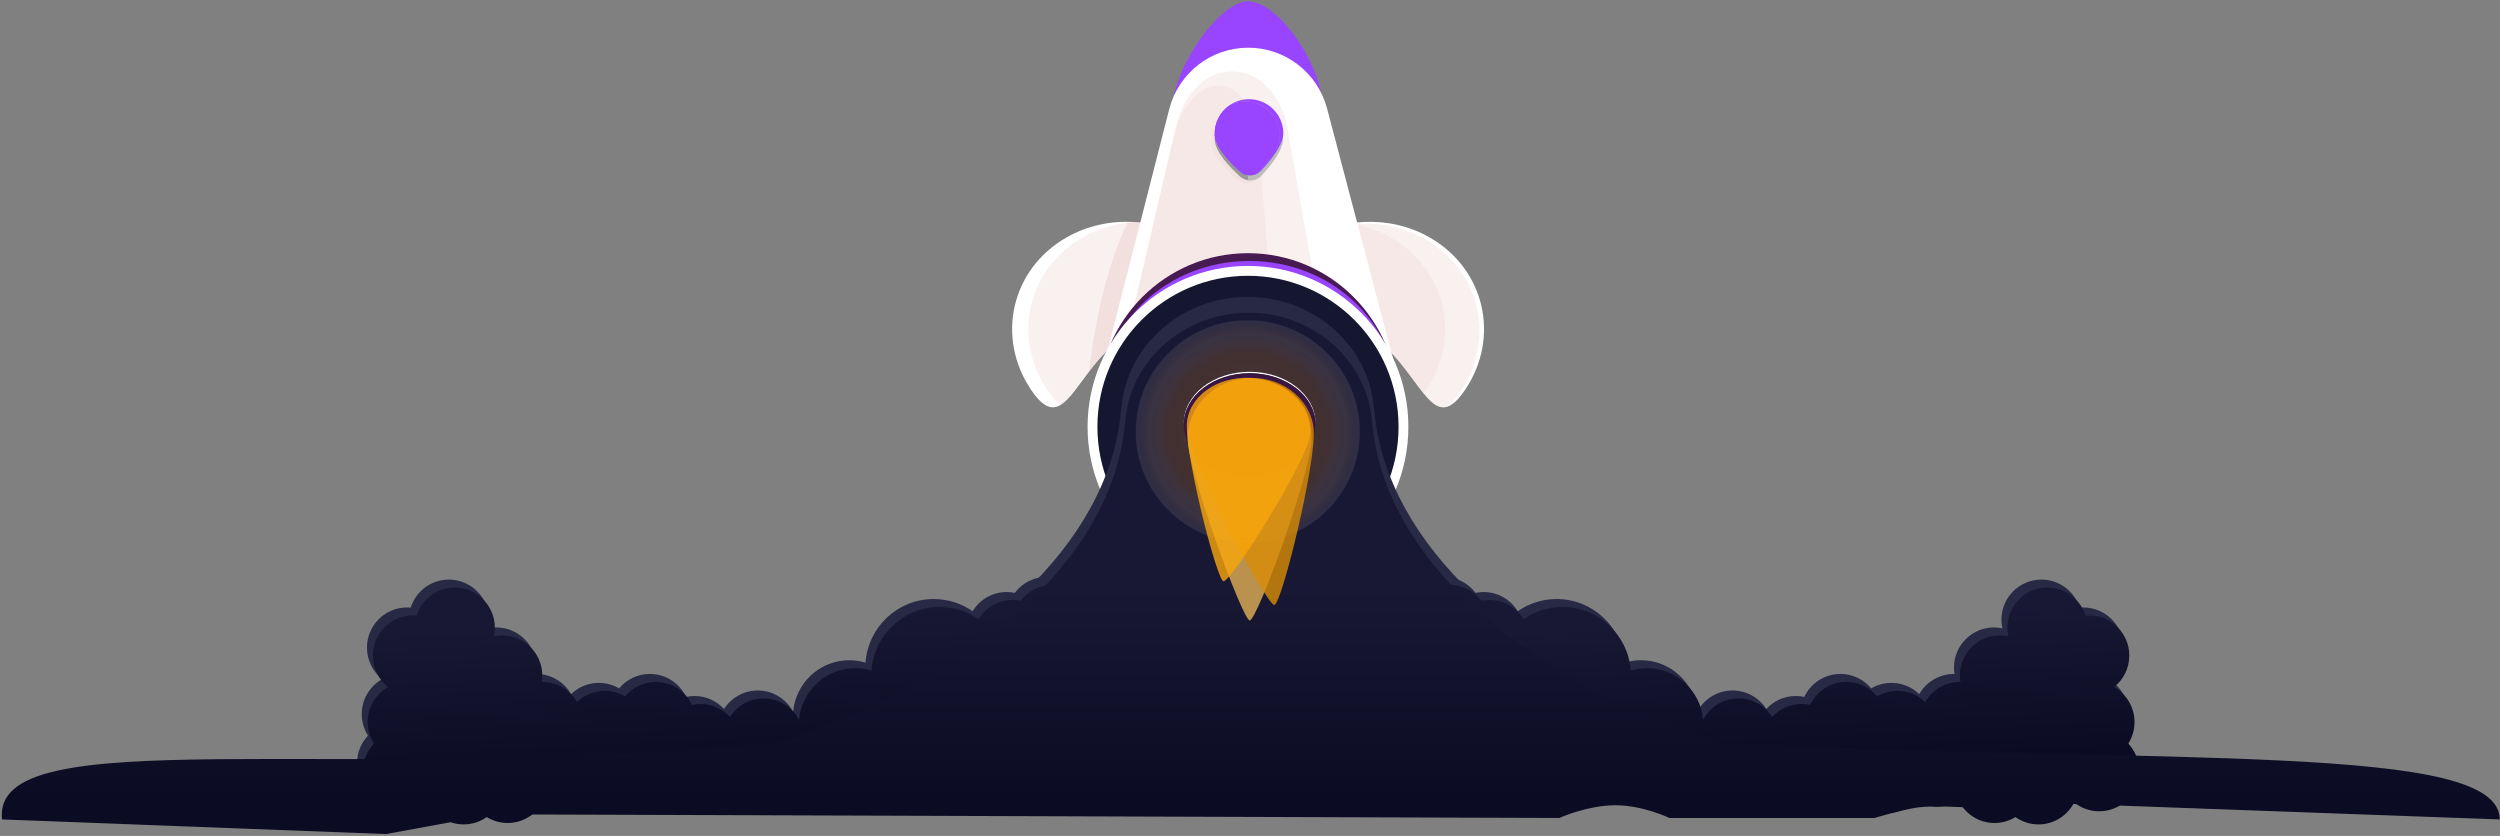 <svg width="1295" height="433" viewBox="0 0 1295 433" fill="none" xmlns="http://www.w3.org/2000/svg">
<rect x="0" y="0" width="1295" height="433" fill="#808080" stroke="none"/>
<g clip-path="url(#clip0_29_4107)">
<path d="M685.671 58.145C685.671 81.097 668.113 99.701 646.454 99.701C646.013 99.701 645.58 99.694 645.146 99.673C624.092 98.948 607.236 80.635 607.236 58.145C607.236 35.654 630.603 2.672 645.222 0.856C645.641 0.801 646.054 0.773 646.454 0.773C662.972 0.773 685.671 35.192 685.671 58.145Z" fill="#9945FF"/>
<path d="M647.018 1.181C646.412 1.036 645.814 0.925 645.222 0.856C636.137 1.982 623.686 15.208 615.551 30.415C620.871 23.719 627.21 17.527 632.688 10.652C636.432 5.827 641.422 2.672 647.018 1.181Z" fill="#9945FF"/>
<path d="M647.018 1.181C641.429 2.672 636.432 5.826 632.688 10.652C627.203 17.527 620.871 23.719 615.551 30.415C610.588 39.686 607.236 49.695 607.236 58.145C607.236 80.635 624.092 98.948 645.146 99.673C666.193 98.948 683.056 80.635 683.056 58.145C683.056 35.654 663.117 5.06 647.018 1.181Z" fill="#9945FF"/>
<path d="M758.978 201.831C755.144 207.54 751.903 210.267 748.916 210.86C747.367 211.171 745.88 210.902 744.421 210.177H744.414C742.102 209.031 739.837 206.753 737.435 203.798C730.346 195.101 722.032 180.59 707.606 172.314C706.532 171.699 705.431 171.12 704.351 170.595L697.22 116.565L697.158 116.109C697.943 115.957 698.734 115.819 699.526 115.688C701.811 115.336 704.123 115.094 706.436 114.984C718.164 114.397 730.092 116.979 740.705 123.081C769.096 139.393 777.272 174.626 758.978 201.831Z" fill="white"/>
<path opacity="0.36" d="M756.652 202.708C753.788 206.967 751.256 209.569 748.915 210.86C747.367 211.171 745.88 210.902 744.421 210.177H744.414C742.102 209.031 739.837 206.753 737.435 203.798C730.346 195.101 722.032 180.59 707.606 172.314C706.532 171.699 705.431 171.12 704.35 170.595L697.22 116.565C699.498 116.213 701.804 115.971 704.109 115.861C715.838 115.274 727.765 117.856 738.378 123.958C766.769 140.27 774.946 175.503 756.652 202.708Z" fill="#EFD8D6"/>
<path opacity="0.36" d="M738.826 201.831C738.358 202.528 737.897 203.184 737.435 203.799C730.346 195.101 722.032 180.591 707.606 172.314C706.532 171.699 705.431 171.12 704.351 170.595L697.158 116.109C697.943 115.957 698.734 115.819 699.526 115.688C706.801 116.841 713.931 119.278 720.552 123.081C748.943 139.393 757.12 174.626 738.826 201.831Z" fill="#EFD8D6"/>
<path d="M595.852 116.109L588.667 170.595C587.58 171.12 586.485 171.699 585.411 172.314C566.78 183.007 558.342 204.095 549.574 209.625C544.99 212.524 540.31 211.164 534.039 201.831C515.745 174.626 523.922 139.393 552.306 123.081C563.208 116.813 575.487 114.259 587.518 115.039C590.319 115.212 593.099 115.571 595.852 116.109Z" fill="white"/>
<path opacity="0.36" d="M560.703 123.081C532.312 139.393 524.135 174.626 542.429 201.831C545.052 205.738 547.399 208.244 549.574 209.625C554.006 206.829 558.349 200.071 563.965 192.678C567.317 166.108 572.575 139.821 583.904 115.378C575.879 116.365 567.992 118.891 560.703 123.074V123.081Z" fill="#EFD8D6"/>
<path opacity="0.79" d="M587.518 115.039C586.313 115.115 585.102 115.233 583.904 115.384C572.582 139.828 567.324 166.108 563.965 192.685C569.471 185.443 576.189 177.608 585.412 172.321C586.485 171.706 587.58 171.126 588.667 170.602L595.853 116.116C593.1 115.578 590.319 115.219 587.518 115.046V115.039Z" fill="#EFD8D6"/>
<path d="M646.584 24.706C627.292 24.706 610.451 37.815 605.66 56.557L570.173 195.467H724.145L687.426 56.239C682.526 37.65 665.759 24.706 646.584 24.706Z" fill="white"/>
<path opacity="0.36" d="M638.972 36.98C625.4 36.58 613.204 48.025 609.342 64.792L580.711 189.04L689.037 192.236L666.874 66.2C663.915 49.371 652.462 37.38 638.972 36.98Z" fill="#EFD8D6"/>
<path opacity="0.36" d="M632.207 44.387C621.766 43.572 611.738 54.617 607.835 71.24L578.921 194.397L662.242 200.927L652.097 74.422C650.742 57.53 642.572 45.201 632.2 44.394L632.207 44.387Z" fill="#EFD8D6"/>
<path d="M646.454 286.483C689.221 286.483 723.89 251.711 723.89 208.817C723.89 165.923 689.221 131.151 646.454 131.151C603.687 131.151 569.017 165.923 569.017 208.817C569.017 251.711 603.687 286.483 646.454 286.483Z" fill="#471B52"/>
<path d="M647.163 276.198C689.181 276.198 723.243 244.63 723.243 205.69C723.243 166.75 689.181 135.182 647.163 135.182C605.144 135.182 571.082 166.75 571.082 205.69C571.082 244.63 605.144 276.198 647.163 276.198Z" fill="#9945FF"/>
<path d="M646.454 304.417C692.342 304.417 729.541 267.108 729.541 221.084C729.541 175.06 692.342 137.75 646.454 137.75C600.566 137.75 563.366 175.06 563.366 221.084C563.366 267.108 600.566 304.417 646.454 304.417Z" fill="white"/>
<path d="M646.454 299.309C689.529 299.309 724.448 264.286 724.448 221.084C724.448 177.881 689.529 142.859 646.454 142.859C603.379 142.859 568.459 177.881 568.459 221.084C568.459 264.286 603.379 299.309 646.454 299.309Z" fill="#151731"/>
<path opacity="0.36" d="M640.342 92.701C634.946 87.786 627.657 80.055 627.409 73.877C627.038 64.026 634.705 55.735 644.513 55.376C654.334 55.004 662.587 62.673 662.958 72.531C663.206 78.709 656.502 86.965 651.492 92.287C648.505 95.448 643.563 95.628 640.342 92.694V92.701Z" fill="#EFD8D6"/>
<path d="M642.255 91.362C636.845 86.419 629.543 78.653 629.24 72.503C628.786 62.687 636.336 54.493 646.075 54.224C655.835 53.941 664.101 61.651 664.548 71.467C664.844 77.625 658.257 85.791 653.329 91.051C650.391 94.171 645.476 94.309 642.255 91.362Z" fill="#DDDDDD"/>
<path d="M653.336 91.051C658.264 85.791 664.858 77.625 664.555 71.467C664.101 61.651 655.842 53.941 646.082 54.224C646.006 54.224 645.931 54.23 645.855 54.237C645.937 67.167 644.368 80.69 646.736 93.426C649.117 93.709 651.574 92.922 653.329 91.058L653.336 91.051Z" fill="#BCBCBC"/>
<path d="M645.855 54.23C636.226 54.617 628.8 62.756 629.247 72.496C629.543 78.647 636.852 86.419 642.262 91.355C643.563 92.542 645.132 93.219 646.743 93.412C644.375 80.683 645.937 67.153 645.862 54.224L645.855 54.23Z" fill="#999999"/>
<path d="M664.72 69.935C664.053 75.92 657.955 83.382 653.309 88.311C652.621 89.036 651.836 89.602 650.989 90.016C651.168 89.864 651.333 89.698 651.499 89.526C656.144 84.597 662.242 77.135 662.91 71.15C662.965 70.68 662.986 70.218 662.965 69.769C662.593 59.919 654.341 52.249 644.52 52.615C641.526 52.726 638.731 53.575 636.302 54.983C639.103 52.85 642.558 51.538 646.33 51.4C656.151 51.034 664.404 58.704 664.775 68.554C664.796 69.003 664.775 69.466 664.72 69.935Z" fill="#9945FF"/>
<path d="M662.91 71.15C662.242 77.135 656.144 84.597 651.499 89.526C651.333 89.698 651.168 89.864 650.989 90.016H650.982C648.14 91.39 644.637 90.975 642.159 88.725C636.887 83.927 629.811 76.438 629.254 70.335C629.24 70.19 629.233 70.045 629.226 69.9C628.999 63.846 631.807 58.379 636.288 54.99C636.295 54.99 636.302 54.983 636.302 54.983C638.731 53.575 641.526 52.726 644.52 52.615C654.341 52.249 662.593 59.919 662.965 69.769C662.986 70.218 662.965 70.68 662.91 71.15Z" fill="#9945FF"/>
<path d="M662.91 71.15C662.242 77.135 656.144 84.597 651.499 89.526C651.333 89.698 651.168 89.864 650.989 90.016H650.982C648.14 91.39 644.637 90.975 642.159 88.725C636.887 83.927 629.811 76.438 629.254 70.335C629.24 70.19 629.233 70.045 629.226 69.9C628.999 63.846 631.807 58.379 636.288 54.99C636.295 54.99 636.302 54.983 636.302 54.983C638.731 53.575 641.526 52.726 644.52 52.615C654.341 52.249 662.593 59.919 662.965 69.769C662.986 70.218 662.965 70.68 662.91 71.15Z" fill="#9945FF"/>
</g>
<path d="M1005.11 405.793H287.473C331.22 400.438 372.101 390.821 408.638 377.754C507.327 342.493 574.341 282.126 580.663 212.832H580.779C582.755 179.91 611.328 153.802 646.293 153.802C681.258 153.802 709.83 179.91 711.807 212.832H711.923C718.245 282.126 785.259 342.493 883.948 377.754C920.484 390.821 961.366 400.438 1005.11 405.793Z" fill="#272945"/>
<path d="M542.223 298.831C535.461 298.831 529.458 302.081 525.672 307.1C524.323 306.821 522.923 306.678 521.49 306.678C514.008 306.678 507.447 310.657 503.804 316.612C498.085 312.633 491.142 310.299 483.654 310.299C464.963 310.299 449.662 324.83 448.346 343.236C445.688 342.436 442.868 342 439.944 342C424.669 342 412.137 353.755 410.84 368.734C407.359 362.155 400.461 357.669 392.519 357.669C385.18 357.669 378.735 361.498 375.053 367.265C371.26 363.124 365.821 360.523 359.772 360.523C358.261 360.523 356.796 360.686 355.376 360.998C352.05 353.963 344.912 349.1 336.633 349.1C330.228 349.1 324.503 352.013 320.698 356.596C317.618 354.782 314.039 353.736 310.208 353.736C304.619 353.736 299.556 355.953 295.828 359.561C292.249 353.313 285.539 349.106 277.837 349.106C277.746 349.106 277.662 349.106 277.578 349.113C277.746 348.04 277.837 346.935 277.837 345.817C277.837 334.335 268.553 325.025 257.103 325.025C255.619 325.025 254.173 325.181 252.779 325.48C253.09 324.043 253.265 322.548 253.265 321.014C253.265 309.532 243.981 300.222 232.532 300.222C223.254 300.222 215.403 306.333 212.752 314.759C212.116 314.701 211.474 314.668 210.82 314.668C199.37 314.668 190.086 323.978 190.086 335.46C190.086 342.072 193.172 347.962 197.97 351.772C191.655 355.335 187.383 362.116 187.383 369.905C187.383 374.007 188.576 377.83 190.618 381.055C187.104 384.78 184.952 389.799 184.952 395.332C184.952 406.814 194.236 416.124 205.685 416.124C210.593 416.124 215.099 414.407 218.651 411.553C222.081 418.295 229.063 422.918 237.129 422.918C241.576 422.918 245.686 421.513 249.064 419.121C252.215 421.058 255.924 422.183 259.891 422.183C268.054 422.183 275.114 417.45 278.492 410.578C281.675 412.574 285.435 413.731 289.461 413.731C293.487 413.731 297.449 412.509 300.684 410.422C304.47 414.518 309.877 417.079 315.887 417.079C319.018 417.079 321.988 416.377 324.646 415.135C327.31 416.384 330.273 417.079 333.405 417.079C343.175 417.079 351.357 410.305 353.555 401.183C355.513 401.801 357.594 402.133 359.753 402.133C367.092 402.133 373.536 398.303 377.218 392.536C381.011 396.678 386.451 399.278 392.499 399.278C402.62 399.278 411.041 392.003 412.863 382.381C417.213 393.082 427.69 400.631 439.931 400.631C453.818 400.631 465.436 390.917 468.405 377.895C473.021 380.106 478.182 381.341 483.634 381.341C502.423 381.341 517.788 366.667 518.968 348.118C519.791 348.216 520.621 348.274 521.47 348.274C528.232 348.274 534.236 345.024 538.022 340.004C539.371 340.284 540.771 340.427 542.204 340.427C553.653 340.427 562.937 331.117 562.937 319.635C562.937 308.154 553.653 298.844 542.204 298.844L542.223 298.831Z" fill="#272945"/>
<path d="M747.774 298.831C754.536 298.831 760.54 302.081 764.326 307.1C765.674 306.821 767.075 306.678 768.507 306.678C775.989 306.678 782.55 310.657 786.194 316.612C791.912 312.633 798.855 310.299 806.344 310.299C825.035 310.299 840.335 324.83 841.651 343.236C844.309 342.436 847.13 342 850.054 342C865.328 342 877.86 353.755 879.157 368.734C882.638 362.155 889.536 357.669 897.478 357.669C904.817 357.669 911.262 361.498 914.944 367.265C918.737 363.124 924.176 360.523 930.225 360.523C931.736 360.523 933.201 360.686 934.621 360.998C937.947 353.963 945.085 349.1 953.364 349.1C959.769 349.1 965.494 352.013 969.3 356.596C972.379 354.782 975.958 353.736 979.79 353.736C985.378 353.736 990.442 355.953 994.169 359.561C997.748 353.313 1004.46 349.106 1012.16 349.106C1012.25 349.106 1012.34 349.106 1012.42 349.113C1012.25 348.04 1012.16 346.935 1012.16 345.817C1012.16 334.335 1021.44 325.025 1032.89 325.025C1034.38 325.025 1035.82 325.181 1037.22 325.48C1036.91 324.043 1036.73 322.548 1036.73 321.014C1036.73 309.532 1046.02 300.222 1057.47 300.222C1066.74 300.222 1074.59 306.333 1077.25 314.759C1077.88 314.701 1078.52 314.668 1079.18 314.668C1090.63 314.668 1099.91 323.978 1099.91 335.46C1099.91 342.072 1096.82 347.962 1092.03 351.772C1098.34 355.335 1102.61 362.116 1102.61 369.905C1102.61 374.007 1101.42 377.83 1099.38 381.055C1102.89 384.78 1105.05 389.799 1105.05 395.332C1105.05 406.814 1095.76 416.124 1084.31 416.124C1079.4 416.124 1074.9 414.407 1071.35 411.553C1067.92 418.295 1060.93 422.918 1052.87 422.918C1048.42 422.918 1044.31 421.513 1040.93 419.121C1037.78 421.058 1034.07 422.183 1030.11 422.183C1021.94 422.183 1014.88 417.45 1011.51 410.578C1008.32 412.574 1004.56 413.731 1000.54 413.731C996.4 413.731 992.549 412.509 989.314 410.422C985.527 414.518 980.12 417.079 974.11 417.079C970.979 417.079 968.01 416.377 965.351 415.135C962.687 416.384 959.724 417.079 956.593 417.079C946.822 417.079 938.641 410.305 936.443 401.183C934.485 401.801 932.404 402.133 930.245 402.133C922.906 402.133 916.461 398.303 912.779 392.536C908.986 396.678 903.547 399.278 897.498 399.278C887.378 399.278 878.956 392.003 877.134 382.381C872.784 393.082 862.307 400.631 850.067 400.631C836.179 400.631 824.561 390.917 821.592 377.895C816.976 380.106 811.815 381.341 806.363 381.341C787.575 381.341 772.209 366.667 771.029 348.118C770.206 348.216 769.376 348.274 768.527 348.274C761.765 348.274 755.761 345.024 751.975 340.004C750.627 340.284 749.226 340.427 747.793 340.427C736.344 340.427 727.06 331.117 727.06 319.635C727.06 308.154 736.344 298.844 747.793 298.844L747.774 298.831Z" fill="#272945"/>
<path d="M545.285 302.953C538.523 302.953 532.519 306.203 528.733 311.222C527.385 310.943 525.984 310.8 524.552 310.8C517.07 310.8 510.509 314.779 506.865 320.734C501.147 316.755 494.203 314.421 486.715 314.421C468.024 314.421 452.724 328.952 451.408 347.358C448.75 346.558 445.929 346.122 443.005 346.122C427.731 346.122 415.199 357.877 413.902 372.856C410.421 366.277 403.522 361.791 395.58 361.791C388.241 361.791 381.797 365.62 378.115 371.387C374.322 367.246 368.883 364.645 362.834 364.645C361.323 364.645 359.858 364.808 358.438 365.12C355.112 358.085 347.974 353.222 339.695 353.222C333.29 353.222 327.565 356.135 323.759 360.718C320.68 358.904 317.101 357.857 313.269 357.857C307.681 357.857 302.617 360.074 298.889 363.683C295.311 357.435 288.601 353.228 280.899 353.228C280.808 353.228 280.723 353.228 280.639 353.235C280.808 352.162 280.899 351.057 280.899 349.939C280.899 338.457 271.615 329.147 260.165 329.147C258.68 329.147 257.235 329.303 255.841 329.602C256.152 328.165 256.327 326.67 256.327 325.136C256.327 313.654 247.043 304.344 235.594 304.344C226.316 304.344 218.465 310.455 215.813 318.881C215.178 318.823 214.536 318.79 213.881 318.79C202.432 318.79 193.148 328.1 193.148 339.582C193.148 346.194 196.234 352.084 201.032 355.894C194.717 359.457 190.444 366.238 190.444 374.027C190.444 378.129 191.637 381.952 193.68 385.177C190.166 388.902 188.013 393.921 188.013 399.454C188.013 410.936 197.297 420.246 208.747 420.246C213.654 420.246 218.16 418.529 221.713 415.675C225.143 422.417 232.125 427.04 240.19 427.04C244.638 427.04 248.748 425.635 252.126 423.243C255.277 425.18 258.985 426.305 262.953 426.305C271.115 426.305 278.176 421.572 281.553 414.7C284.737 416.696 288.497 417.853 292.523 417.853C296.549 417.853 300.51 416.631 303.745 414.544C307.532 418.64 312.939 421.201 318.949 421.201C322.08 421.201 325.049 420.499 327.707 419.257C330.372 420.506 333.335 421.201 336.466 421.201C346.237 421.201 354.418 414.427 356.616 405.305C358.574 405.923 360.655 406.254 362.814 406.254C370.153 406.254 376.598 402.425 380.28 396.658C384.073 400.8 389.512 403.4 395.561 403.4C405.681 403.4 414.103 396.125 415.925 386.503C420.275 397.204 430.752 404.753 442.992 404.753C456.879 404.753 468.497 395.039 471.467 382.017C476.083 384.227 481.243 385.463 486.696 385.463C505.484 385.463 520.85 370.789 522.03 352.24C522.853 352.338 523.683 352.396 524.532 352.396C531.294 352.396 537.298 349.145 541.084 344.126C542.432 344.406 543.833 344.549 545.265 344.549C556.715 344.549 565.999 335.239 565.999 323.757C565.999 312.276 556.715 302.966 545.265 302.966L545.285 302.953Z" fill="url(#paint0_linear_29_4107)"/>
<path d="M750.842 302.953C757.604 302.953 763.608 306.203 767.394 311.222C768.743 310.943 770.143 310.8 771.576 310.8C779.057 310.8 785.618 314.779 789.262 320.734C794.98 316.755 801.924 314.421 809.412 314.421C828.103 314.421 843.404 328.952 844.72 347.358C847.378 346.558 850.198 346.122 853.122 346.122C868.396 346.122 880.928 357.877 882.225 372.856C885.707 366.277 892.605 361.791 900.547 361.791C907.886 361.791 914.33 365.62 918.013 371.387C921.805 367.246 927.245 364.645 933.294 364.645C934.804 364.645 936.269 364.808 937.689 365.12C941.015 358.085 948.153 353.222 956.432 353.222C962.838 353.222 968.562 356.135 972.368 360.718C975.448 358.904 979.026 357.857 982.858 357.857C988.446 357.857 993.51 360.074 997.238 363.683C1000.82 357.435 1007.53 353.228 1015.23 353.228C1015.32 353.228 1015.4 353.228 1015.49 353.235C1015.32 352.162 1015.23 351.057 1015.23 349.939C1015.23 338.457 1024.51 329.147 1035.96 329.147C1037.45 329.147 1038.89 329.303 1040.29 329.602C1039.98 328.165 1039.8 326.67 1039.8 325.136C1039.8 313.654 1049.08 304.344 1060.53 304.344C1069.81 304.344 1077.66 310.455 1080.31 318.881C1080.95 318.823 1081.59 318.79 1082.25 318.79C1093.7 318.79 1102.98 328.1 1102.98 339.582C1102.98 346.194 1099.89 352.084 1095.1 355.894C1101.41 359.457 1105.68 366.238 1105.68 374.027C1105.68 378.129 1104.49 381.952 1102.45 385.177C1105.96 388.902 1108.11 393.921 1108.11 399.454C1108.11 410.936 1098.83 420.246 1087.38 420.246C1082.47 420.246 1077.97 418.529 1074.41 415.675C1070.98 422.417 1064 427.04 1055.94 427.04C1051.49 427.04 1047.38 425.635 1044 423.243C1040.85 425.18 1037.14 426.305 1033.17 426.305C1025.01 426.305 1017.95 421.572 1014.57 414.7C1011.39 416.696 1007.63 417.853 1003.6 417.853C999.468 417.853 995.617 416.631 992.382 414.544C988.596 418.64 983.189 421.201 977.179 421.201C974.047 421.201 971.078 420.499 968.42 419.257C965.755 420.506 962.792 421.201 959.661 421.201C949.891 421.201 941.709 414.427 939.511 405.305C937.553 405.923 935.472 406.254 933.313 406.254C925.974 406.254 919.53 402.425 915.847 396.658C912.054 400.8 906.615 403.4 900.566 403.4C890.446 403.4 882.024 396.125 880.202 386.503C875.852 397.204 865.375 404.753 853.135 404.753C839.248 404.753 827.63 395.039 824.66 382.017C820.044 384.227 814.884 385.463 809.431 385.463C790.643 385.463 775.278 370.789 774.098 352.24C773.274 352.338 772.444 352.396 771.595 352.396C764.833 352.396 758.83 349.145 755.043 344.126C753.695 344.406 752.295 344.549 750.862 344.549C739.412 344.549 730.128 335.239 730.128 323.757C730.128 312.276 739.412 302.966 750.862 302.966L750.842 302.953Z" fill="url(#paint1_linear_29_4107)"/>
<path d="M1294.84 424.47L1038.25 415.122L1019.25 418.269C1019.25 418.269 1001.32 417.122 993.28 418.269C985.24 419.415 971.015 423.709 971.015 423.709H864.766C864.766 423.709 851.063 417.092 836.647 417.122C822.231 417.152 807.691 423.709 807.691 423.709L255.574 421.835L199.962 432.039L1.031 424.47C-4.542 372.381 172.409 406.517 402.972 384.926C505.753 350.544 576.25 289.608 582.676 219.453H582.789C584.717 187.416 612.622 162.009 646.774 162.009C680.926 162.009 708.831 187.416 710.759 219.453H710.872C717.298 289.608 787.796 350.544 890.576 384.926C1131.78 396.038 1294.84 384.926 1294.84 424.47Z" fill="url(#paint2_linear_29_4107)"/>
<path opacity="0.25" d="M646.355 281.335C678.421 281.335 704.415 255.487 704.415 223.603C704.415 191.718 678.421 165.87 646.355 165.87C614.289 165.87 588.294 191.718 588.294 223.603C588.294 255.487 614.289 281.335 646.355 281.335Z" fill="url(#paint3_radial_29_4107)"/>
<path d="M681.412 219.125C681.412 219.247 681.412 219.376 681.405 219.498C681.154 205.015 665.988 193.338 647.323 193.338C628.657 193.338 613.491 205.015 613.24 219.498C613.234 219.376 613.234 219.247 613.234 219.125C613.234 204.474 628.495 192.593 647.323 192.593C666.15 192.593 681.412 204.474 681.412 219.125Z" fill="white"/>
<path d="M681.412 219.87C681.412 234.528 666.15 246.403 647.323 246.403C628.495 246.403 613.234 234.528 613.234 219.87C613.234 219.748 613.234 219.62 613.24 219.498C613.491 205.015 628.657 193.338 647.323 193.338C665.988 193.338 681.154 205.015 681.405 219.498C681.412 219.62 681.412 219.748 681.412 219.87Z" fill="#3A1643"/>
<path opacity="0.7" d="M679.429 227.057C679.429 243.991 651.275 321.408 647.323 321.408C643.803 321.408 615.217 243.991 615.217 227.057C615.217 210.123 629.591 196.393 647.323 196.393C665.054 196.393 679.429 210.123 679.429 227.057Z" fill="#FFC65B"/>
<path opacity="0.8" d="M680.396 221.367C682.474 237.279 664.019 312.995 660.093 313.415C656.601 313.787 618.702 244.079 616.624 228.168C614.547 212.257 627.134 197.835 644.744 195.952C662.354 194.076 678.319 205.449 680.396 221.36V221.367Z" fill="#D98C05"/>
<path opacity="0.8" d="M678.508 226.061C676.173 240.293 637.651 301.615 633.74 301.094C630.261 300.626 612.651 231.785 614.986 217.554C617.321 203.322 633.435 193.69 650.977 196.04C668.519 198.391 680.85 211.83 678.515 226.061H678.508Z" fill="#F8A60A"/>
<defs>
<linearGradient id="paint0_linear_29_4107" x1="373.213" y1="319.629" x2="377.011" y2="397.341" gradientUnits="userSpaceOnUse">
<stop stop-color="#181834"/>
<stop offset="1" stop-color="#0B0B23"/>
</linearGradient>
<linearGradient id="paint1_linear_29_4107" x1="915.328" y1="319.629" x2="919.126" y2="397.341" gradientUnits="userSpaceOnUse">
<stop stop-color="#181834"/>
<stop offset="1" stop-color="#0B0B23"/>
</linearGradient>
<linearGradient id="paint2_linear_29_4107" x1="646.774" y1="304.116" x2="646.774" y2="414.577" gradientUnits="userSpaceOnUse">
<stop stop-color="#181834"/>
<stop offset="1" stop-color="#0B0B23"/>
</linearGradient>
<radialGradient id="paint3_radial_29_4107" cx="0" cy="0" r="1" gradientUnits="userSpaceOnUse" gradientTransform="translate(646.355 223.603) scale(57.871 57.922)">
<stop stop-color="#FB9925" stop-opacity="0.8"/>
<stop offset="0.44" stop-color="#FB9925" stop-opacity="0.79"/>
<stop offset="0.6" stop-color="#FB9925" stop-opacity="0.77"/>
<stop offset="0.71" stop-color="#FB9925" stop-opacity="0.72"/>
<stop offset="0.8" stop-color="#FFBD70" stop-opacity="0.66"/>
<stop offset="0.88" stop-color="#FFCF96" stop-opacity="0.57"/>
<stop offset="0.94" stop-color="#FFD29C" stop-opacity="0.47"/>
<stop offset="1" stop-color="white" stop-opacity="0.36"/>
</radialGradient>
<clipPath id="clip0_29_4107">
<rect width="244.458" height="303.644" fill="white" transform="translate(524.28 0.773)"/>
</clipPath>
</defs>
</svg>
